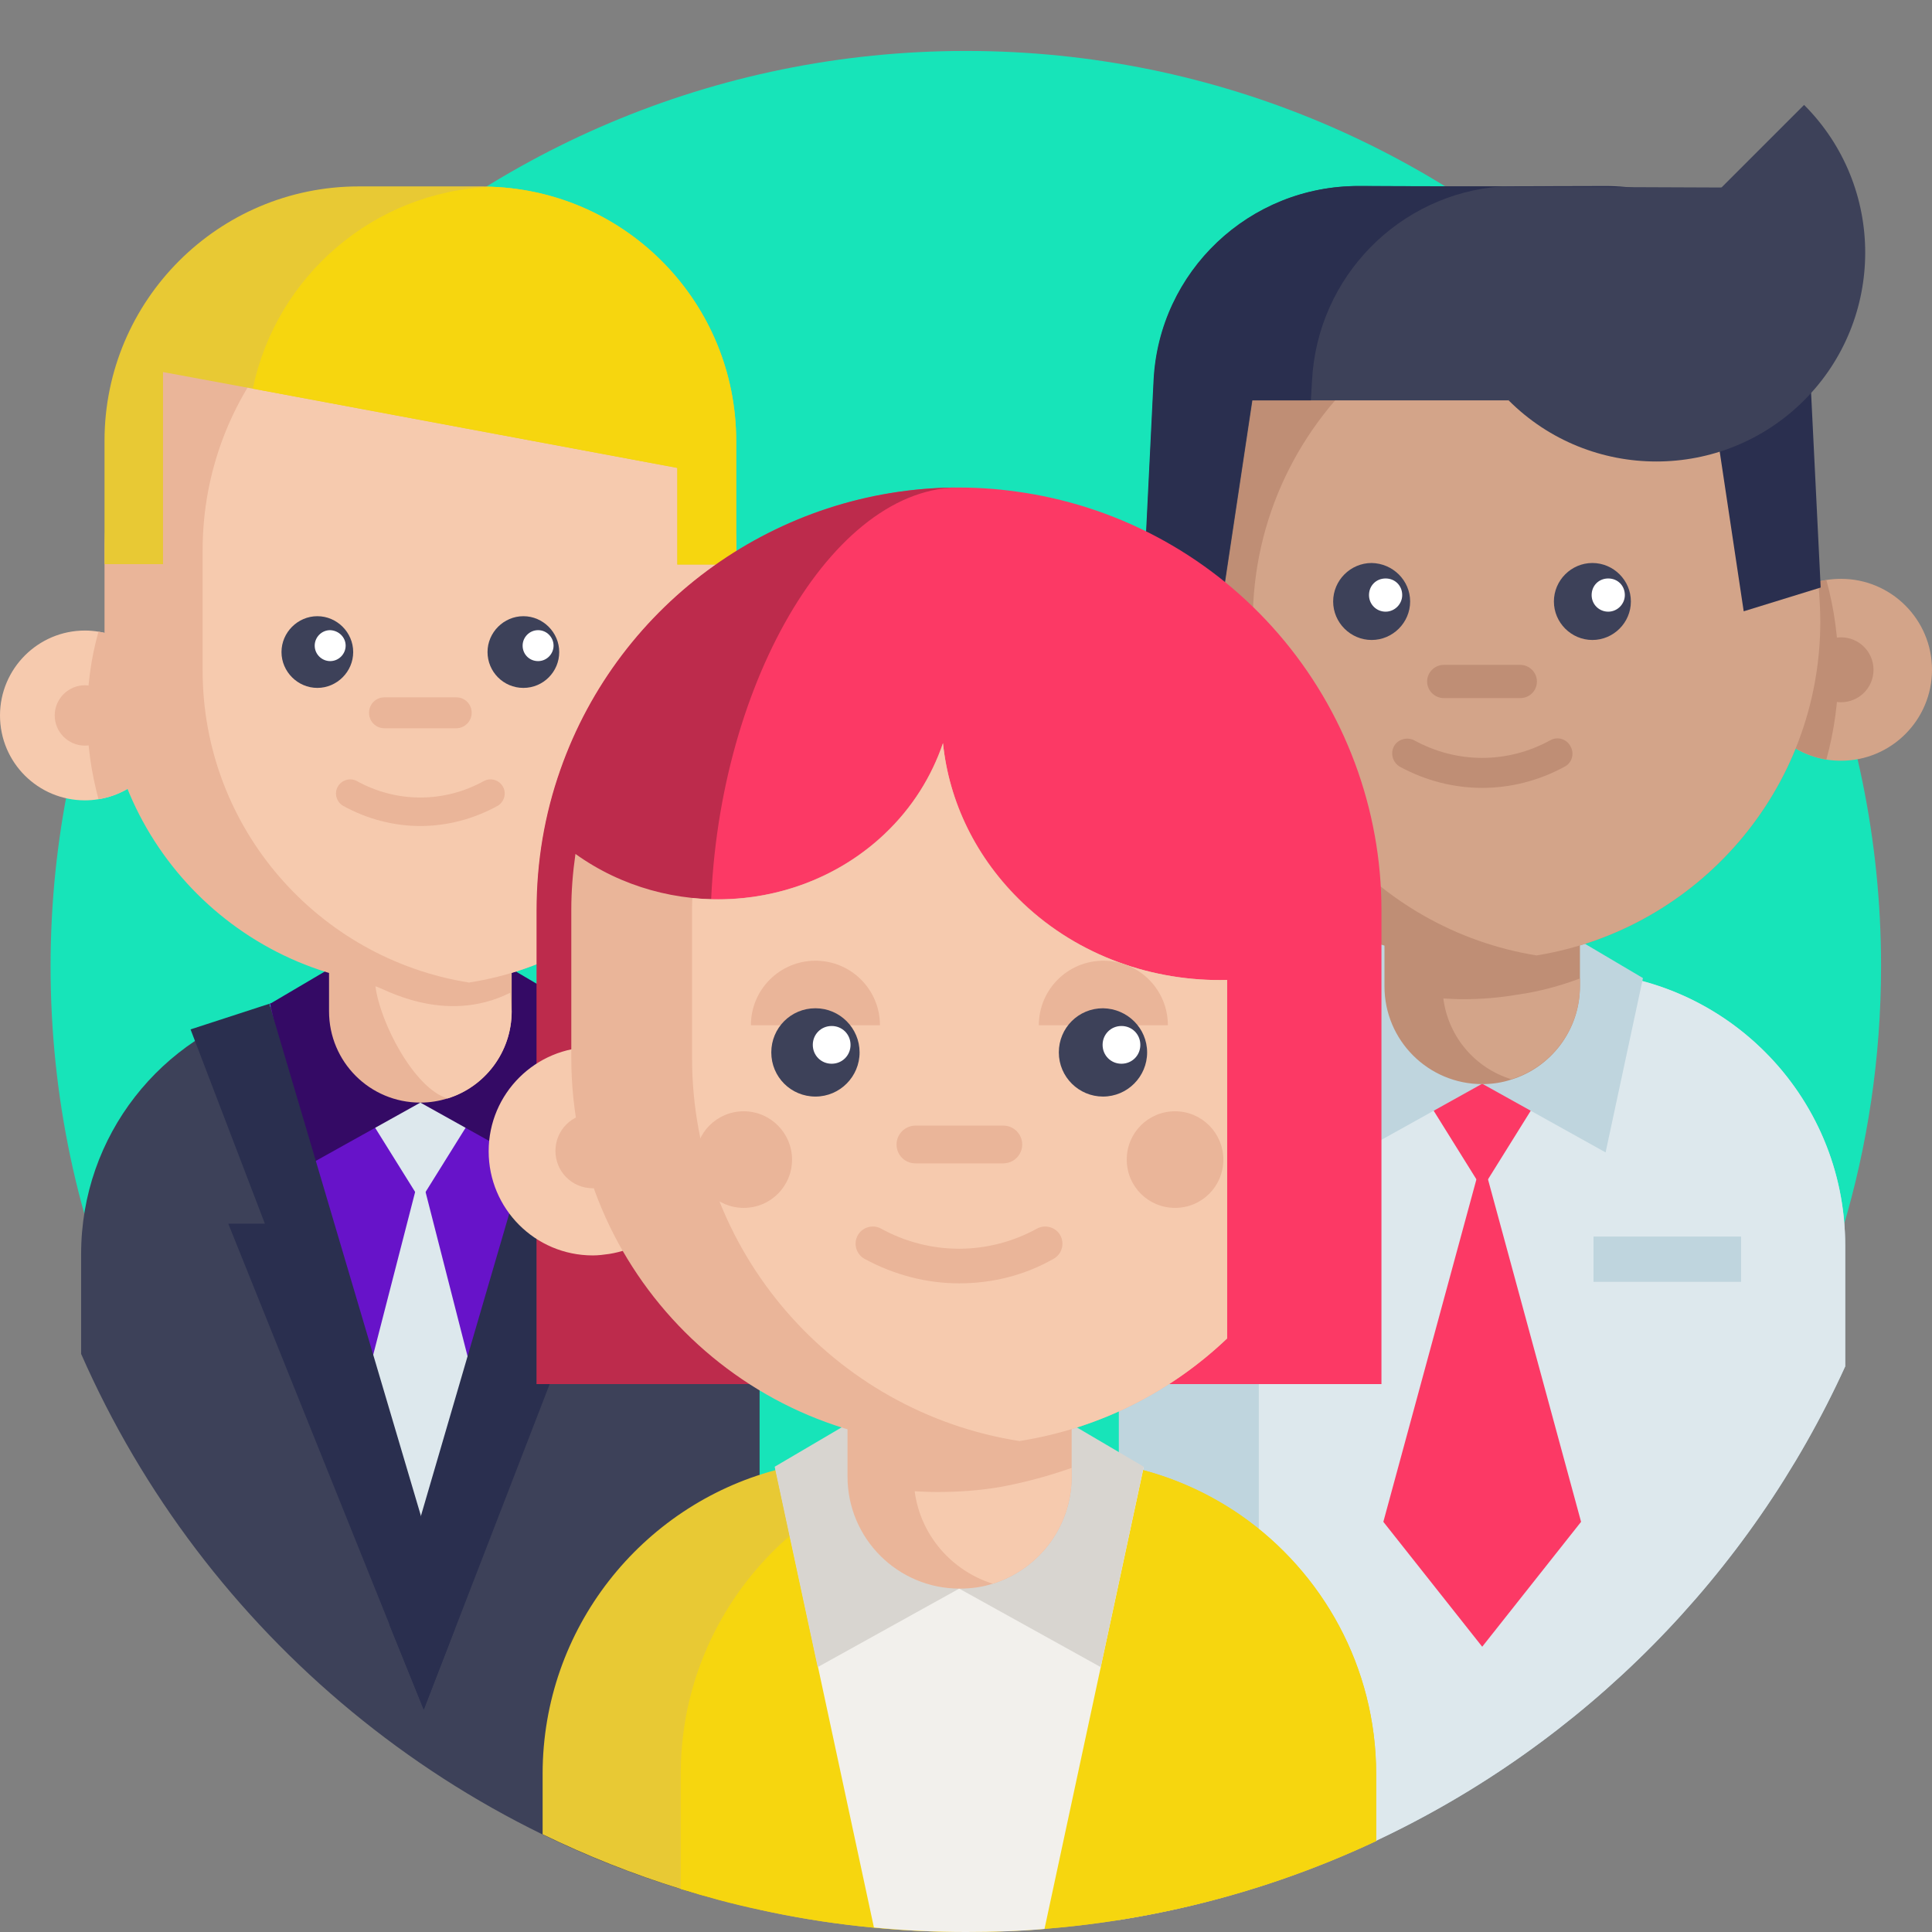 <?xml version="1.0" encoding="utf-8"?>
<!-- Generator: Adobe Illustrator 23.0.1, SVG Export Plug-In . SVG Version: 6.00 Build 0)  -->
<svg version="1.1" id="Layer_1" xmlns="http://www.w3.org/2000/svg" xmlns:xlink="http://www.w3.org/1999/xlink" x="0px" y="0px"
	 viewBox="0 0 512 512" style="enable-background:new 0 0 512 512;" xml:space="preserve">
<rect x="0" y="0" width="512" height="512" fill="#808080" stroke="none"/>
<style type="text/css">
	.st0{fill:#17E4B9;}
	.st1{fill:#BFD5DE;}
	.st2{fill:#DDE8ED;}
	.st3{fill:#D3A489;}
	.st4{fill:#FC3965;}
	.st5{fill:#BF8E75;}
	.st6{fill:#3D4159;}
	.st7{fill:#FFFFFF;}
	.st8{fill:#2A2F4F;}
	.st9{fill:#6713C9;}
	.st10{fill:#340A65;}
	.st11{fill:#EAB599;}
	.st12{fill:#F6CAAE;}
	.st13{fill:#E8C934;}
	.st14{fill:#F6D60F;}
	.st15{fill:#F2F0EC;}
	.st16{fill:#D8D5D0;}
	.st17{fill:#BD2B4C;}
</style>
<path class="st0" d="M498.5,256c0,97.1-57.1,180.9-139.6,219.7c-25.6,12-53.7,19.7-83.2,22.1c-6.5,0.5-13.1,0.8-19.7,0.8
	c-7.8,0-15.5-0.4-23.2-1.1c-9.7-0.9-19.3-2.4-28.7-4.5c-19.1-4.2-37.3-10.6-54.5-18.9c-51.5-25.2-92.8-68-115.9-120.7
	c-13.1-29.8-20.3-62.7-20.3-97.4C13.5,122.1,122.1,13.5,256,13.5C389.9,13.5,498.5,122.1,498.5,256z"/>
<path class="st1" d="M489,330.1v32c-25.2,55.3-69.5,100-124.5,125.8c-10,4.7-20.3,8.7-30.9,12.1c-11.9,3.8-24.3,6.8-36.9,8.8
	c-0.1,0-0.1,0-0.2,0V330.1c0-38.1,29.3-69.3,66.7-72.3c2-0.2,3.9-0.2,5.9-0.2h47.3c5.6,0,11,0.6,16.3,1.8
	C464.9,266.7,489,295.6,489,330.1z"/>
<path class="st2" d="M489,330.1v32c-25.2,55.3-69.5,100-124.5,125.8c-10,4.7-20.3,8.7-30.9,12.1V330.1c0-40.1,32.5-72.6,72.6-72.6
	h10.2C456.5,257.5,489,290,489,330.1z"/>
<path class="st3" d="M321.7,177.5c0,12-8.8,21.9-20.2,23.8c-1.2,0.2-2.5,0.3-3.9,0.3c-13.3,0-24.1-10.8-24.1-24.1
	s10.8-24.1,24.1-24.1c1.3,0,2.6,0.1,3.9,0.3C313,155.5,321.7,165.5,321.7,177.5z"/>
<path class="st4" d="M412.3,283.7L392.8,315l-19.5-31.3"/>
<path class="st4" d="M419,403.3l-26.2,33.1l-26.2-33.1l26.2-96.4L419,403.3z"/>
<path class="st5" d="M321.7,177.5c0,12-8.8,21.9-20.2,23.8c-2.1-7.6-3.2-15.5-3.2-23.8c0-8.2,1.1-16.2,3.2-23.8
	C313,155.5,321.7,165.5,321.7,177.5z"/>
<path class="st5" d="M306.3,177.5c0,4.8-3.9,8.6-8.6,8.6s-8.6-3.9-8.6-8.6s3.9-8.6,8.6-8.6S306.3,172.7,306.3,177.5z"/>
<path class="st1" d="M392.8,287.2l-32.7,18.2l-9.9-46.2l20.3-12"/>
<path class="st1" d="M392.8,287.2l32.7,18.2l9.9-46.2l-20.3-12"/>
<path class="st3" d="M463.8,177.5c0,12,8.8,21.9,20.2,23.8c1.3,0.2,2.5,0.3,3.9,0.3c13.3,0,24.1-10.8,24.1-24.1
	s-10.8-24.1-24.1-24.1c-1.3,0-2.6,0.1-3.9,0.3C472.6,155.5,463.8,165.5,463.8,177.5z"/>
<g>
	<path class="st5" d="M463.8,177.5c0,12,8.8,21.9,20.2,23.8c2.1-7.6,3.2-15.5,3.2-23.8c0-8.2-1.1-16.2-3.2-23.8
		C472.6,155.5,463.8,165.5,463.8,177.5z"/>
	<path class="st5" d="M496.5,177.5c0,4.8-3.9,8.6-8.6,8.6s-8.6-3.9-8.6-8.6s3.9-8.6,8.6-8.6S496.5,172.7,496.5,177.5z"/>
	<path class="st5" d="M482.4,164.7c0,44.6-32.6,81.6-75.2,88.5c-4.7,0.8-9.5,1.2-14.4,1.2c-49.5,0-89.6-40.1-89.6-89.6
		c0-23.4,8.1-58.6,22.8-74.5C342.4,72.3,366.7,75,392.8,75c4.9,0,9.7,0.4,14.4,1.2C449.8,83.1,482.4,120.1,482.4,164.7z"/>
	<path class="st5" d="M418.7,229.6v31.8c0,11.6-7.7,21.5-18.2,24.7c-2.4,0.8-5,1.2-7.7,1.2c-14.3,0-25.9-11.6-25.9-25.9v-31.8H418.7
		z"/>
</g>
<path class="st3" d="M418.7,259.3v2c0,11.6-7.7,21.5-18.2,24.7c-9.5-2.9-16.7-11.2-18-21.4c1.7,0.1,3.5,0.2,5.2,0.2
	c4.9,0,9.7-0.4,14.4-1.2C407.8,262.8,413.4,261.3,418.7,259.3z"/>
<path class="st3" d="M482.4,164.7c0,44.6-32.6,81.6-75.2,88.5c-42.7-6.9-75.2-43.9-75.2-88.5c0-27.5,12.4-52,31.8-68.5
	c12.1-10.3,27-17.3,43.4-20c39.8,6.4,70.8,39,74.8,79.5C482.2,158.7,482.4,161.7,482.4,164.7z"/>
<path class="st5" d="M392.8,208.8c-7.5,0-15-1.9-21.8-5.6c-1.9-1.1-2.6-3.5-1.6-5.4s3.5-2.6,5.4-1.6c11.3,6.2,24.7,6.2,36,0
	c1.9-1.1,4.4-0.4,5.4,1.6c1.1,1.9,0.4,4.4-1.6,5.4C407.8,206.9,400.3,208.8,392.8,208.8z"/>
<path class="st6" d="M373.7,159.4c0,5.6-4.6,10.2-10.2,10.2c-5.6,0-10.2-4.6-10.2-10.2c0-5.6,4.6-10.2,10.2-10.2
	C369.1,149.3,373.7,153.8,373.7,159.4z"/>
<path class="st6" d="M432.2,159.4c0,5.6-4.6,10.2-10.2,10.2s-10.2-4.6-10.2-10.2c0-5.6,4.6-10.2,10.2-10.2S432.2,153.8,432.2,159.4z
	"/>
<path class="st7" d="M371.6,157.7c0,2.4-2,4.4-4.4,4.4s-4.4-1.9-4.4-4.4s1.9-4.4,4.4-4.4S371.6,155.2,371.6,157.7z"/>
<path class="st7" d="M430.6,157.7c0,2.4-2,4.4-4.4,4.4s-4.4-1.9-4.4-4.4s1.9-4.4,4.4-4.4S430.6,155.2,430.6,157.7z"/>
<path class="st5" d="M402.9,185h-20.3c-2.4,0-4.4-2-4.4-4.4s2-4.4,4.4-4.4h20.3c2.4,0,4.4,2,4.4,4.4S405.4,185,402.9,185z"/>
<path class="st1" d="M422.3,327.7h39.1v12h-39.1V327.7z"/>
<path class="st8" d="M387.5,49.4c27.1,1.9,48.9,23.9,50.3,51.5l0.3,5.2h15.6l8.4,55.9l20.4-6.3l-2.7-54.8
	c-1.4-29-25.4-51.7-54.5-51.6L387.5,49.4z"/>
<path class="st6" d="M478.1,27.8c21.6,21.6,21.6,56.7,0,78.3s-56.7,21.6-78.3,0L478.1,27.8z"/>
<path class="st6" d="M399.8,106.1h-67.9l-8.4,55.9l-20.4-6.3l2.7-54.8c1.4-29,25.4-51.7,54.5-51.6l98.1,0.4l13,23.3"/>
<path class="st8" d="M398,49.4c-27.1,1.9-48.9,23.9-50.3,51.5l-0.3,5.2h-15.6l-8.4,55.9l-20.4-6.3l2.7-54.8
	c1.4-29,25.4-51.7,54.4-51.6L398,49.4z"/>
<path class="st6" d="M201.3,332.2v173.9C120.5,488.6,54,432.8,21.5,358.8v-26.5c0-31.4,21.3-57.8,50.2-65.5c1.1-0.3,2.1-0.6,3.2-0.8
	c2.9-0.6,5.8-1.1,8.8-1.3c1.8-0.1,3.7-0.2,5.6-0.2h44.2c4.9,0,9.7,0.5,14.4,1.5c0.3,0.1,0.5,0.1,0.8,0.2c0.8,0.2,1.6,0.4,2.3,0.6
	c0,0,0,0,0.1,0c7.6,2,14.7,5.4,21.1,9.8C189.7,288.7,201.3,309.1,201.3,332.2z"/>
<path class="st9" d="M151.2,265.9l-0.2,0.8l-21.6,100.6c-1.1,0.1-2.2,0.2-3.4,0.3c-1.6,0.1-3.2,0.2-4.8,0.3
	c-3.3,0.2-6.6,0.2-9.9,0.2c-3.4,0-6.8-0.1-10.1-0.2c-1.5-0.1-3-0.2-4.5-0.3c-1.1-0.1-2.3-0.2-3.4-0.2L71.7,266.7l-0.2-0.8H151.2z"/>
<path class="st2" d="M129.6,288.9l-18.2,29.2l-18.2-29.2"/>
<path class="st2" d="M126,367.6c-1.6,0.1-11.3,51.7-14.6,51.7c-3.4,0-13.1-51.6-14.7-51.7l14.7-57.1L126,367.6z"/>
<path class="st10" d="M111.4,292.2l-30.5,17L71.6,266l19-11.2"/>
<path class="st10" d="M111.4,292.2l30.5,17l9.3-43.2l-19-11.2"/>
<path class="st8" d="M152.4,324.3h9.7l-41.6,107.6l-8.2,21.2l-9.1-22.5l8.3-28.7L151,266.7l0.2-0.8l20.9,6.8L152.4,324.3z"/>
<path class="st8" d="M120.5,431.8l-8.2,21.2l-9.1-22.5L60.5,324.3h9.7l-19.7-51.5l20.9-6.8l0.2,0.8l40,135.1L120.5,431.8z"/>
<path class="st11" d="M135.6,238.3V268c0,10.9-7.2,20.1-17,23.1c-2.3,0.7-4.7,1.1-7.2,1.1c-13.4,0-24.2-10.8-24.2-24.2v-29.7H135.6z
	"/>
<path class="st12" d="M135.2,263.1l0.4,4.9c0,10.9-7.2,20.1-17,23.1c-8.9-2.7-17.9-20.2-19.1-29.7
	C101,261.5,117.5,271.9,135.2,263.1z"/>
<path class="st12" d="M45,189.6c0,11.2-8.2,20.5-18.9,22.2c-1.2,0.2-2.4,0.3-3.6,0.3C10.1,212.1,0,202.1,0,189.6
	c0-12.4,10.1-22.5,22.5-22.5c1.2,0,2.4,0.1,3.6,0.3C36.8,169.1,45,178.4,45,189.6z"/>
<path class="st11" d="M45,189.6c0,11.2-8.2,20.5-18.9,22.2c-1.9-7.1-3-14.5-3-22.2s1-15.1,3-22.2C36.8,169.1,45,178.4,45,189.6z"/>
<path class="st11" d="M30.5,189.6c0,4.4-3.6,8-8,8s-8-3.6-8-8s3.6-8,8-8S30.5,185.2,30.5,189.6z"/>
<path class="st12" d="M177.8,189.6c0,11.2,8.2,20.5,18.9,22.2c1.2,0.2,2.4,0.3,3.6,0.3c12.4,0,22.5-10.1,22.5-22.5
	c0-12.4-10.1-22.5-22.5-22.5c-1.2,0-2.4,0.1-3.6,0.3C185.9,169.1,177.8,178.4,177.8,189.6z"/>
<path class="st11" d="M177.8,189.6c0,11.2,8.2,20.5,18.9,22.2c1.9-7.1,3-14.5,3-22.2s-1-15.1-3-22.2
	C185.9,169.1,177.8,178.4,177.8,189.6z"/>
<path class="st11" d="M195.1,145.8v31.9c0,41.7-30.4,76.2-70.3,82.6c-0.1,0-0.3,0-0.4,0.1c-4.2,0.7-8.6,1-13,1
	c-46.2,0-83.7-37.5-83.7-83.7v-31.9c0-9.7,1.7-19.1,4.7-27.8c11.4-32.6,42.5-55.9,79-55.9h0c4.4,0,8.8,0.3,13,1
	C164.5,69.3,195.1,104,195.1,145.8z"/>
<path class="st11" d="M208.3,189.6c0,4.4-3.6,8-8,8c-4.4,0-8-3.6-8-8s3.6-8,8-8C204.7,181.6,208.3,185.2,208.3,189.6z"/>
<path class="st12" d="M195.1,145.8v31.9c0,41.7-30.4,76.2-70.3,82.6c-0.1,0-0.3,0-0.4,0.1c-40-6.3-70.7-40.9-70.7-82.7v-31.9
	c0-41.8,30.6-76.5,70.7-82.7C164.5,69.3,195.1,104,195.1,145.8z"/>
<path class="st6" d="M93.6,172.8c0,5.2-4.3,9.5-9.5,9.5c-5.2,0-9.5-4.3-9.5-9.5c0-5.2,4.3-9.5,9.5-9.5
	C89.3,163.3,93.6,167.6,93.6,172.8z"/>
<path class="st6" d="M148.2,172.8c0,5.2-4.2,9.5-9.5,9.5s-9.5-4.3-9.5-9.5c0-5.2,4.3-9.5,9.5-9.5S148.2,167.6,148.2,172.8z"/>
<path class="st7" d="M91.6,171.1c0,2.2-1.8,4.1-4.1,4.1c-2.2,0-4.1-1.8-4.1-4.1c0-2.2,1.8-4.1,4.1-4.1
	C89.8,167.1,91.6,168.9,91.6,171.1z"/>
<path class="st7" d="M146.7,171.1c0,2.2-1.8,4.1-4.1,4.1s-4.1-1.8-4.1-4.1c0-2.2,1.8-4.1,4.1-4.1S146.7,168.9,146.7,171.1z"/>
<path class="st11" d="M120.9,193h-19c-2.3,0-4.1-1.8-4.1-4.1c0-2.3,1.8-4.1,4.1-4.1h19c2.3,0,4.1,1.8,4.1,4.1S123.1,193,120.9,193z"
	/>
<path class="st11" d="M111.4,218.9c-7,0-14-1.8-20.4-5.3c-1.8-1-2.5-3.3-1.5-5.1c1-1.8,3.3-2.5,5.1-1.5c10.5,5.8,23.1,5.8,33.6,0
	c1.8-1,4.1-0.3,5.1,1.5c1,1.8,0.3,4.1-1.5,5.1C125.4,217.1,118.4,218.9,111.4,218.9z"/>
<path class="st13" d="M195.1,116.9v32.7h-15.6v-25.6L67,103l-23.8-4.4v50.9H27.7v-32.7c0-37.2,30.2-67.4,67.4-67.4h32.6
	c0.9,0,1.8,0,2.7,0.1C166.4,50.9,195.1,80.5,195.1,116.9z"/>
<path class="st14" d="M195.1,116.9v32.7h-15.6v-25.6L67,103c6.2-29.8,32-52.3,63.3-53.5C166.4,50.9,195.1,80.5,195.1,116.9z"/>
<path class="st13" d="M364.7,470.2v17.7c-33,15.5-69.8,24.1-108.7,24.1c-18.8,0-37.1-2-54.7-5.9c-7.1-1.5-14.1-3.4-20.9-5.5
	c-12.6-3.9-24.9-8.8-36.6-14.5v-16c0-38.5,26.2-71,61.7-80.5c1.3-0.3,2.6-0.7,3.9-0.9c3.5-0.8,7.2-1.3,10.8-1.6
	c2.2-0.2,4.5-0.3,6.8-0.3h54.2c6.1,0,12,0.6,17.7,1.9c0.3,0.1,0.7,0.1,1,0.2c1,0.2,1.9,0.5,2.9,0.7c0,0,0.1,0,0.1,0
	c9.4,2.5,18.1,6.6,25.9,12C350.5,416.7,364.7,441.8,364.7,470.2z"/>
<path class="st14" d="M364.7,470.2v17.7c-33,15.5-69.8,24.1-108.7,24.1c-18.8,0-37.1-2-54.7-5.9c-7.1-1.5-14.1-3.4-20.9-5.5v-30.5
	c0-38.5,26.2-71,61.7-80.5c1.3-0.3,2.6-0.7,3.9-0.9c3.5-0.8,7.2-1.3,10.8-1.6c2.2-0.2,4.5-0.3,6.8-0.3h17.7c6.1,0,12,0.6,17.7,1.9
	c0.3,0.1,0.7,0.1,1,0.2c1,0.2,1.9,0.5,2.9,0.7c0,0,0.1,0,0.1,0c9.4,2.5,18.1,6.6,25.9,12C350.5,416.7,364.7,441.8,364.7,470.2z"/>
<path class="st15" d="M303.1,388.8l-0.2,0.9l-26.1,121.5c-6.9,0.6-13.8,0.8-20.8,0.8c-8.2,0-16.4-0.4-24.4-1.2l-26-121.1l-0.2-0.9
	H303.1z"/>
<path class="st16" d="M254.2,421l-37.5,20.8l-11.4-53.1l23.3-13.7"/>
<path class="st16" d="M254.2,421l37.5,20.8l11.4-53.1L279.8,375"/>
<path class="st4" d="M142.3,366.8V241.2c0-12.8,2.1-25.3,6.3-37.2c15.7-44.7,58.2-74.8,105.6-74.8c5.9,0,11.7,0.5,17.4,1.4
	c26.1,4.1,50,17.4,67.3,37.5c17.5,20.3,27.2,46.3,27.2,73.1v125.6"/>
<path class="st17" d="M188.3,246.1c0,44.4,26,95.8,40.3,120.7h-86.4V241.2c0-12.8,2.1-25.3,6.3-37.2c15.6-44.5,57.7-74.5,104.8-74.8
	C219,130.1,188.3,185.3,188.3,246.1z"/>
<path class="st11" d="M284,354.8v36.5c0,13.4-8.8,24.6-20.9,28.4c-2.8,0.9-5.7,1.3-8.8,1.3c-16.4,0-29.7-13.3-29.7-29.7v-36.5H284z"
	/>
<path class="st12" d="M284,389v2.3c0,13.4-8.8,24.6-20.9,28.4c-10.9-3.4-19.2-12.9-20.7-24.5c2,0.1,4,0.2,6,0.2
	c5.6,0,11.1-0.4,16.5-1.3C271.4,392.9,277.8,391.2,284,389z"/>
<path class="st12" d="M184.7,305c0,13.8-10.1,25.2-23.2,27.3c-1.4,0.2-2.9,0.4-4.4,0.4c-15.3,0-27.6-12.4-27.6-27.6
	c0-15.3,12.4-27.6,27.6-27.6c1.5,0,3,0.1,4.4,0.4C174.7,279.9,184.7,291.3,184.7,305z"/>
<path class="st11" d="M167,305c0,5.5-4.4,9.9-9.9,9.9c-5.5,0-9.9-4.4-9.9-9.9c0-5.5,4.4-9.9,9.9-9.9C162.5,295.1,167,299.6,167,305z
	"/>
<path class="st11" d="M325.2,259.7v95c-14.7,14-33.5,23.7-54.5,27.1c-0.2,0-0.3,0.1-0.5,0.1c-5.2,0.8-10.5,1.2-16,1.2
	c-56.8,0-102.8-46-102.8-102.8v-39.2c0-5,0.4-9.9,1.1-14.8c24.5,17.6,59.5,15.9,81.9-5.3c7.4-7,12.5-15.3,15.5-24.1
	c1.6,15.5,8.7,30.5,21.2,42.4C285.9,253.4,305.7,260.2,325.2,259.7z"/>
<path class="st12" d="M325.2,259.7v95c-14.7,14-33.5,23.7-54.5,27.1c-0.2,0-0.3,0.1-0.5,0.1c-49.2-7.7-86.8-50.2-86.8-101.6v-39.2
	c0-1,0-2.1,0.1-3.1c18.1,1.9,37-3.8,50.9-16.9c7.4-7,12.5-15.3,15.5-24.1c1.6,15.5,8.7,30.5,21.2,42.4
	C285.9,253.4,305.7,260.2,325.2,259.7z"/>
<path class="st11" d="M309.5,271.7c0-9.4-7.6-17.1-17.1-17.1c-9.4,0-17.1,7.6-17.1,17.1"/>
<path class="st11" d="M233.2,271.7c0-9.4-7.6-17.1-17.1-17.1c-9.4,0-17.1,7.6-17.1,17.1"/>
<path class="st6" d="M227.8,278.9c0,6.4-5.2,11.7-11.7,11.7s-11.7-5.2-11.7-11.7s5.2-11.7,11.7-11.7S227.8,272.5,227.8,278.9z"/>
<path class="st6" d="M304,278.9c0,6.4-5.2,11.7-11.7,11.7c-6.4,0-11.7-5.2-11.7-11.7s5.2-11.7,11.7-11.7
	C298.8,267.3,304,272.5,304,278.9z"/>
<path class="st11" d="M265.9,308.3h-23.3c-2.8,0-5-2.2-5-5c0-2.8,2.3-5,5-5h23.3c2.8,0,5,2.3,5,5C270.9,306,268.7,308.3,265.9,308.3
	z"/>
<path class="st11" d="M254.2,340.1c-8.6,0-17.2-2.2-25.1-6.5c-2.2-1.2-3-4-1.8-6.2c1.2-2.2,4-3,6.2-1.8c12.9,7.1,28.4,7.1,41.3,0
	c2.2-1.2,5-0.4,6.2,1.8s0.4,5-1.8,6.2C271.5,338,262.9,340.1,254.2,340.1z"/>
<path class="st7" d="M225.4,276.9c0,2.8-2.2,5-5,5s-5-2.2-5-5s2.2-5,5-5S225.4,274.1,225.4,276.9z"/>
<path class="st7" d="M302.2,276.9c0,2.8-2.2,5-5,5s-5-2.2-5-5s2.2-5,5-5S302.2,274.1,302.2,276.9z"/>
<path class="st11" d="M324.2,307.3c0,7.1-5.7,12.8-12.8,12.8s-12.8-5.7-12.8-12.8s5.7-12.8,12.8-12.8S324.2,300.3,324.2,307.3z"/>
<path class="st11" d="M209.9,307.3c0,7.1-5.7,12.8-12.8,12.8s-12.8-5.7-12.8-12.8s5.7-12.8,12.8-12.8S209.9,300.3,209.9,307.3z"/>
</svg>
